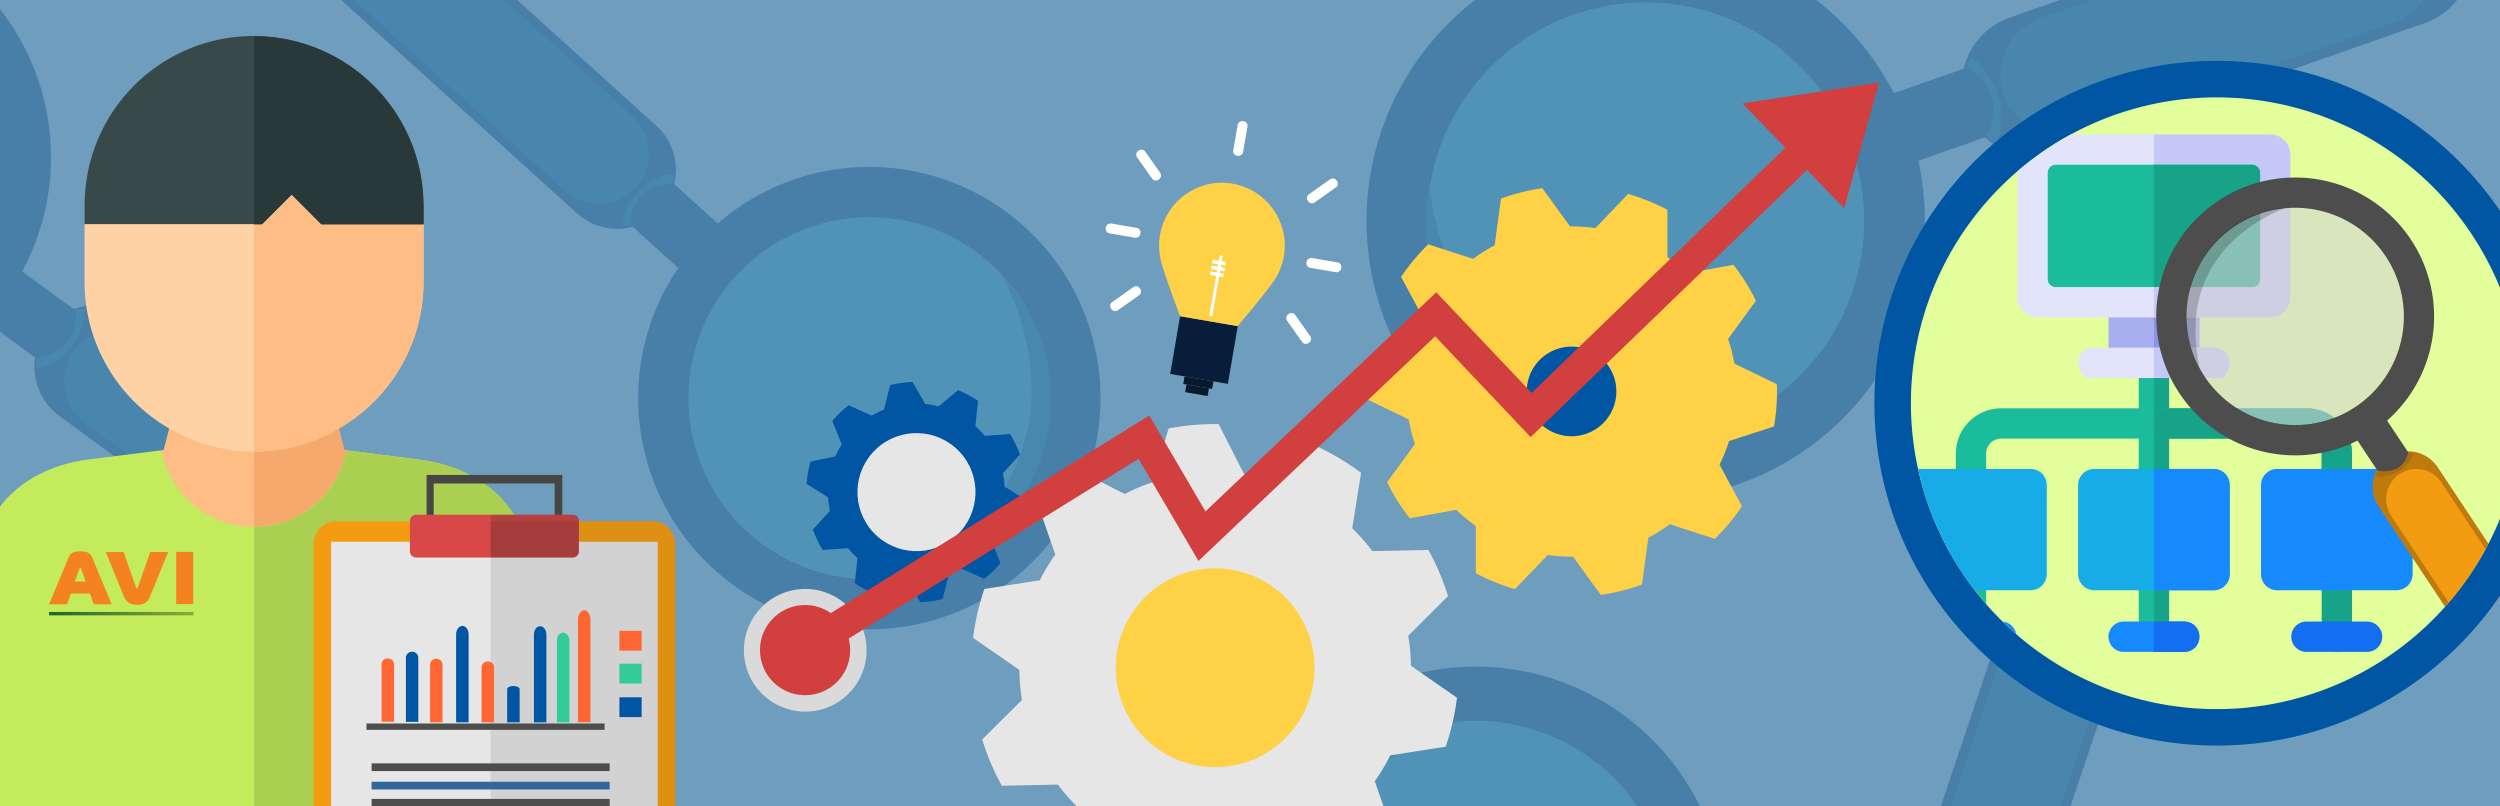 <svg xmlns="http://www.w3.org/2000/svg" xmlns:xlink="http://www.w3.org/1999/xlink" viewBox="0 0 930 300"><defs><style>.cls-1{fill:none;}.cls-2{isolation:isolate;}.cls-3{fill:#6e9dbd;}.cls-4{clip-path:url(#clip-path);}.cls-5{fill:#487fa9;}.cls-6{fill:#4886ae;}.cls-7{fill:#5193b6;}.cls-8{fill:#4888af;}.cls-9{fill:#546a79;}.cls-10{fill:#081d3a;}.cls-11{fill:#ffd147;}.cls-12{fill:#08192d;}.cls-13{fill:#fff;}.cls-14,.cls-47{fill:#0056a3;}.cls-15{fill:#e2ff9c;}.cls-16{clip-path:url(#clip-path-3);}.cls-17{fill:#1abc9c;}.cls-18{fill:#17a388;}.cls-19{fill:#17ace8;}.cls-20{fill:#1689fc;}.cls-21{fill:#136ef1;}.cls-22{fill:#a8aff1;}.cls-23{fill:#8a93e6;}.cls-24{fill:#e1e4fb;}.cls-25{fill:#c5c9f7;}.cls-26{fill:#bf7a0e;}.cls-27,.cls-39{fill:#f39c12;}.cls-28{fill:#d3d3d3;opacity:0.6;mix-blend-mode:screen;}.cls-29,.cls-44{opacity:0.1;}.cls-30{fill:#4d4d4d;}.cls-31,.cls-43{opacity:0.2;}.cls-32{fill:#ffbd86;}.cls-33{fill:#f6a96c;}.cls-34{fill:#c3eb5c;}.cls-35{fill:#fed2a4;}.cls-36{fill:#abcf51;}.cls-37{fill:#384949;}.cls-38{fill:#293939;}.cls-39,.cls-41,.cls-42,.cls-43,.cls-44,.cls-46,.cls-47,.cls-48{fill-rule:evenodd;}.cls-40{fill:#e6e6e6;}.cls-41{fill:#474646;}.cls-42{fill:#d84848;}.cls-43,.cls-44{fill:#231f20;}.cls-45{fill:#369;}.cls-46,.cls-49{fill:#f63;}.cls-48,.cls-50{fill:#3c9;}.cls-51{fill:#dadada;}.cls-52{fill:#d13f3f;}.cls-53{fill:#f4821f;}.cls-54{fill:url(#linear-gradient);}</style><clipPath id="clip-path"><rect class="cls-1" width="930" height="300"/></clipPath><clipPath id="clip-path-3"><path class="cls-1" d="M824.64,36.23A113.78,113.78,0,1,1,710.86,150,113.77,113.77,0,0,1,824.64,36.23Z"/></clipPath><linearGradient id="linear-gradient" x1="-872.34" y1="-382.86" x2="-576.58" y2="-382.86" gradientTransform="matrix(0.18, 0, 0, -0.18, 176.76, 158.72)" gradientUnits="userSpaceOnUse"><stop offset="0" stop-color="#21672f"/><stop offset="0.49" stop-color="#578a32"/><stop offset="1" stop-color="#8eae36"/></linearGradient></defs><title>ИТ_аудит</title><g class="cls-2"><g id="Layer_1" data-name="Layer 1"><rect id="Background_1" data-name="Background 1" class="cls-3" width="930" height="300"/><g class="cls-4"><g id="Lens"><path class="cls-5" d="M125.66-1.12a22,22,0,0,1-1.56-31.05h0a22,22,0,0,1,31-1.56l89.14,80.61a22,22,0,0,1,1.56,31h0a22,22,0,0,1-31.05,1.56Z"/><path class="cls-6" d="M134.66,2.53a18.64,18.64,0,0,1-1.32-26.34h0a18.64,18.64,0,0,1,26.34-1.33l75.61,68.38a18.65,18.65,0,0,1,1.32,26.34h0a18.65,18.65,0,0,1-26.34,1.32Z"/><circle class="cls-7" cx="323.42" cy="148.09" r="67.28" transform="translate(-3.35 288.64) rotate(-47.88)"/><path class="cls-8" d="M231.3,84.08a18.69,18.69,0,0,0,19.36-19.2c-3.92-.42-9.3,2.18-13.63,7C233.41,75.86,231.39,80.43,231.3,84.08Z"/><path class="cls-5" d="M265.72,211.9A86,86,0,1,0,267,83.15l-16.55-15s-16.18.29-15.72,15.63L252.31,99.7A86,86,0,0,0,265.72,211.9ZM273.52,103a67.28,67.28,0,1,1,4.78,95A67.29,67.29,0,0,1,273.52,103Z"/><path class="cls-8" d="M345.5,212.08a67.27,67.27,0,0,0,27.32-109.55C401.41,159.82,367.5,196,345.5,212.08Z"/></g><g id="Lens-2" data-name="Lens"><circle class="cls-7" cx="549.02" cy="340.86" r="72.62" transform="translate(-97.04 355.48) rotate(-33.13)"/><path class="cls-5" d="M626.78,290.11a92.85,92.85,0,1,0-36.73,134l13.16,20.16s17,4.14,20.7-12l-14-21.4A92.85,92.85,0,0,0,626.78,290.11ZM588.71,401.67a72.62,72.62,0,1,1,21.12-100.5A72.62,72.62,0,0,1,588.71,401.67Z"/><path class="cls-8" d="M543.56,268A72.6,72.6,0,0,0,485,374.84C470.85,307.19,516.18,278.77,543.56,268Z"/></g><g id="Lens-3" data-name="Lens"><path class="cls-5" d="M884.47-41.48A26.53,26.53,0,0,1,918.3-25.23h0A26.54,26.54,0,0,1,902,8.59l-136.88,48a26.54,26.54,0,0,1-33.82-16.25h0A26.54,26.54,0,0,1,747.59,6.55Z"/><path class="cls-6" d="M875.42-34a22.5,22.5,0,0,1,28.69,13.79h0A22.5,22.5,0,0,1,890.33,8.43L774.22,49.18a22.51,22.51,0,0,1-28.7-13.79h0A22.52,22.52,0,0,1,759.31,6.7Z"/><path class="cls-7" d="M585.32,5.54a81.22,81.22,0,1,1-49.74,103.53A81.22,81.22,0,0,1,585.32,5.54Z"/><path class="cls-8" d="M733.21,21.41A22.56,22.56,0,0,0,742.4,53c2.71-3.92,3.05-11.11.47-18.47C740.72,28.38,737,23.6,733.21,21.41Z"/><path class="cls-5" d="M577.83-15.81A103.84,103.84,0,1,0,713.6,59.82L739,50.9s9-17.32-7.5-25.68l-27,9.46A103.84,103.84,0,0,0,577.83-15.81Zm111,71.09A81.22,81.22,0,1,1,585.32,5.54,81.22,81.22,0,0,1,688.85,55.28Z"/><path class="cls-8" d="M531.62,68.69A81.2,81.2,0,0,0,632,160.83C554.8,158.1,536,101.3,531.62,68.69Z"/></g><g id="Lens-4" data-name="Lens"><path class="cls-5" d="M759.84,187.34a22.86,22.86,0,0,1,28.95-14.39h0a22.86,22.86,0,0,1,14.38,28.95L763.38,320.34a22.86,22.86,0,0,1-28.94,14.39h0A22.86,22.86,0,0,1,720,305.78Z"/><path class="cls-6" d="M760.11,197.42a19.38,19.38,0,0,1,24.55-12.2h0a19.38,19.38,0,0,1,12.21,24.55L763.11,310.25a19.39,19.39,0,0,1-24.55,12.21h0a19.39,19.39,0,0,1-12.21-24.56Z"/></g><g id="Lens-5" data-name="Lens"><path class="cls-5" d="M149.91,191.8a22.86,22.86,0,0,1,4.91,32h0a22.86,22.86,0,0,1-31.95,4.91L22.12,154.76a22.86,22.86,0,0,1-4.91-31.95h0a22.86,22.86,0,0,1,31.95-4.91Z"/><path class="cls-6" d="M140.22,189a19.38,19.38,0,0,1,4.17,27.1h0a19.38,19.38,0,0,1-27.1,4.17L31.82,157.57a19.39,19.39,0,0,1-4.17-27.1h0a19.39,19.39,0,0,1,27.1-4.17Z"/><path class="cls-8" d="M31.6,114.9a19.43,19.43,0,0,0-18,21.91c4.1,0,9.39-3.24,13.36-8.65C30.3,123.64,31.9,118.69,31.6,114.9Z"/><path class="cls-5" d="M-17.57-13.63a89.44,89.44,0,0,0-125,19.22,89.44,89.44,0,0,0,19.22,125,89.44,89.44,0,0,0,118.13-11l18.7,13.72s16.7-2,14.6-17.83L8.22,101A89.44,89.44,0,0,0-17.57-13.63Zm3.51,113.5a70,70,0,0,1-97.78,15,70,70,0,0,1-15-97.78,70,70,0,0,1,97.78-15A70,70,0,0,1-14.07,99.87Z"/></g></g><path class="cls-9" d="M843.92,212.35a3,3,0,0,0,0,4.22l6.63,6.63a11.93,11.93,0,1,0,4.22-4.22l-4.52-4.52,29.53-29.53,4.52,4.52a11.93,11.93,0,1,0,4.22-4.22l-6.63-6.63a3,3,0,0,0-4.22,0l-14.77,14.77L846,176.49l-4.22,4.22,16.88,16.88ZM865,225a6,6,0,1,1-8.44,0A6,6,0,0,1,865,225Zm33.75-33.75a6,6,0,1,1-8.44,0A6,6,0,0,1,898.77,191.25Z"/><path class="cls-9" d="M776.42,94.21A11.92,11.92,0,0,0,790.88,96l4.52,4.52-29.53,29.53-4.52-4.52a11.93,11.93,0,1,0-4.22,4.22l6.63,6.63a3,3,0,0,0,4.22,0l14.77-14.77,16.88,16.88,4.22-4.22L787,117.42l14.77-14.77a3,3,0,0,0,0-4.22L795.1,91.8a11.91,11.91,0,1,0-18.69,2.41Zm-29.53,29.53a6,6,0,1,1,8.44,0A6,6,0,0,1,746.88,123.75Zm42.19-42.19a6,6,0,1,1-8.44,0A6,6,0,0,1,789.07,81.56Z"/><rect class="cls-10" x="436.97" y="119.32" width="21.78" height="21.78" transform="translate(243.63 549.52) rotate(-80.24)"/><path class="cls-11" d="M458.5,68.32a23.39,23.39,0,0,1,14.9,36.88c-3.62,5.1-13,16.12-13,16.12l-10.73-1.85L439,117.63s-5.13-13.51-6.83-19.53A23.39,23.39,0,0,1,458.5,68.32Z"/><rect class="cls-12" x="444.34" y="136.91" width="2.87" height="10.89" transform="translate(229.92 557.55) rotate(-80.24)"/><rect class="cls-12" x="443.85" y="140.94" width="2.87" height="8.48" transform="translate(226.73 559.42) rotate(-80.24)"/><rect class="cls-13" x="440.24" y="107.69" width="22.78" height="1.12" transform="matrix(0.17, -0.99, 0.99, 0.17, 268.4, 535.01)"/><rect class="cls-13" x="452.78" y="95.16" width="1.34" height="5.06" transform="translate(280.32 528.02) rotate(-80.24)"/><rect class="cls-13" x="452.41" y="97.33" width="1.34" height="5.06" transform="translate(277.87 529.46) rotate(-80.24)"/><rect class="cls-13" x="452.03" y="99.5" width="1.34" height="5.06" transform="translate(275.42 530.89) rotate(-80.24)"/><rect class="cls-13" x="415.93" y="79.23" width="3.71" height="13.09" rx="1.71" ry="1.71" transform="translate(262.44 482.98) rotate(-80.24)"/><path class="cls-13" d="M423.39,56.14a1.71,1.71,0,0,0-.41,2.38l5.58,7.9a1.71,1.71,0,0,0,2.38.41l.24-.17a1.71,1.71,0,0,0,.41-2.38L426,56.38a1.71,1.71,0,0,0-2.38-.41Z"/><path class="cls-13" d="M413.47,115a1.71,1.71,0,0,0,2.38.41l7.9-5.58a1.71,1.71,0,0,0,.41-2.38l-.17-.24a1.71,1.71,0,0,0-2.38-.41l-7.9,5.58a1.71,1.71,0,0,0-.41,2.38Z"/><path class="cls-13" d="M497.18,67.11a1.71,1.71,0,0,0-2.38-.41l-7.9,5.58a1.71,1.71,0,0,0-.41,2.38l.17.24a1.71,1.71,0,0,0,2.38.41l7.9-5.58a1.71,1.71,0,0,0,.41-2.38Z"/><path class="cls-13" d="M487,127.45a1.71,1.71,0,0,0,.41-2.38l-5.58-7.9a1.71,1.71,0,0,0-2.38-.41l-.24.17a1.71,1.71,0,0,0-.41,2.38l5.58,7.9a1.71,1.71,0,0,0,2.38.41Z"/><rect class="cls-13" x="454.85" y="49.65" width="13.09" height="3.71" rx="1.71" ry="1.71" transform="translate(332.44 497.49) rotate(-80.24)"/><rect class="cls-13" x="490.63" y="92.07" width="3.71" height="13.09" rx="1.71" ry="1.71" transform="translate(311.82 567.26) rotate(-80.24)"/><g class="cls-4"><circle class="cls-14" cx="824.64" cy="150" r="127.36"/><path class="cls-15" d="M824.64,36.23A113.78,113.78,0,1,1,710.86,150,113.77,113.77,0,0,1,824.64,36.23Z"/><g class="cls-16"><path class="cls-17" d="M733.2,242.5a5.64,5.64,0,0,1-5.64-5.64V213.93a5.64,5.64,0,1,1,11.28,0v22.93A5.64,5.64,0,0,1,733.2,242.5Z"/><path class="cls-17" d="M806.89,213.93v22.93a5.64,5.64,0,0,1-11.28,0V213.93a5.64,5.64,0,1,1,11.28,0Z"/><path class="cls-18" d="M869.3,242.5a5.64,5.64,0,0,1-5.64-5.64V213.93a5.64,5.64,0,1,1,11.28,0v22.93A5.64,5.64,0,0,1,869.3,242.5Z"/><path class="cls-18" d="M806.89,213.93v22.93a5.58,5.58,0,0,1-5.64,5.64V208.29A5.58,5.58,0,0,1,806.89,213.93Z"/><path class="cls-17" d="M806.89,135v45.12a5.64,5.64,0,1,1-11.28,0V135a5.64,5.64,0,0,1,11.28,0Z"/><path class="cls-18" d="M806.89,135v45.12a5.58,5.58,0,0,1-5.64,5.64v-56.4A5.58,5.58,0,0,1,806.89,135Z"/><path class="cls-17" d="M874.94,168.81v11.28a5.64,5.64,0,1,1-11.28,0V168.81a5.58,5.58,0,0,0-5.64-5.64H744.48a5.58,5.58,0,0,0-5.64,5.64v11.28a5.64,5.64,0,1,1-11.28,0V168.81a16.9,16.9,0,0,1,16.92-16.92H858A16.9,16.9,0,0,1,874.94,168.81Z"/><path class="cls-18" d="M874.94,168.81v11.28a5.64,5.64,0,1,1-11.28,0V168.81a5.58,5.58,0,0,0-5.64-5.64H801.25V151.89H858A16.9,16.9,0,0,1,874.94,168.81Z"/><path class="cls-19" d="M755.4,219.57H711a6,6,0,0,1-6-6V180.45a6,6,0,0,1,6-6h44.4a6,6,0,0,1,6,6v33.12A6,6,0,0,1,755.4,219.57Z"/><path class="cls-19" d="M823.45,174.45h-44.4a6,6,0,0,0-6,6v33.12a6,6,0,0,0,6,6h44.4a6,6,0,0,0,6-6V180.45A6,6,0,0,0,823.45,174.45Z"/><path class="cls-20" d="M891.5,219.57H847.1a6,6,0,0,1-6-6V180.45a6,6,0,0,1,6-6h44.4a6,6,0,0,1,6,6v33.12A6,6,0,0,1,891.5,219.57Z"/><path class="cls-20" d="M744.48,242.5H721.92a5.64,5.64,0,0,1,0-11.28h22.56a5.64,5.64,0,0,1,0,11.28Z"/><path class="cls-20" d="M818.17,236.86a5.58,5.58,0,0,1-5.64,5.64H790a5.64,5.64,0,0,1,0-11.28h22.56A5.58,5.58,0,0,1,818.17,236.86Z"/><path class="cls-21" d="M880.58,242.5H858a5.64,5.64,0,0,1,0-11.28h22.56a5.64,5.64,0,0,1,0,11.28Z"/><path class="cls-21" d="M818.17,236.86a5.58,5.58,0,0,1-5.64,5.64H801.25V231.22h11.28A5.58,5.58,0,0,1,818.17,236.86Z"/><path class="cls-20" d="M829.45,180.45v33.12a6,6,0,0,1-6,6h-22.2V174.45h22.2A6,6,0,0,1,829.45,180.45Z"/><path class="cls-22" d="M812.53,106.77H790a5.58,5.58,0,0,0-5.64,5.64V135a5.58,5.58,0,0,0,5.64,5.64h22.56a5.58,5.58,0,0,0,5.64-5.64V112.41A5.58,5.58,0,0,0,812.53,106.77Z"/><path class="cls-23" d="M818.17,112.41V135a5.58,5.58,0,0,1-5.64,5.64H801.25V106.77h11.28A5.58,5.58,0,0,1,818.17,112.41Z"/><path class="cls-24" d="M844.48,50H758a7.53,7.53,0,0,0-7.53,7.53v53a7.53,7.53,0,0,0,7.53,7.53h86.46a7.53,7.53,0,0,0,7.53-7.53v-53A7.53,7.53,0,0,0,844.48,50Z"/><path class="cls-25" d="M852,57.53v53a7.53,7.53,0,0,1-7.53,7.53H801.25V50h43.23A7.53,7.53,0,0,1,852,57.53Z"/><path class="cls-24" d="M823.81,129.33c4.93,0,8.21,6,3,11.28H775.72c-5.24-5.23-2-11.28,3-11.28Z"/><path class="cls-25" d="M826.78,140.61H801.25V129.33h22.56C828.74,129.33,832,135.38,826.78,140.61Z"/><path class="cls-17" d="M837.75,61.28h-73a3,3,0,0,0-3,3V103.8a3,3,0,0,0,3,3h73a3,3,0,0,0,3-3V64.25A3,3,0,0,0,837.75,61.28Z"/><path class="cls-18" d="M837.75,106.77h-36.5V61.28h36.5a3,3,0,0,1,3,3V103.8A3,3,0,0,1,837.75,106.77Z"/><g id="Lens-6" data-name="Lens"><path class="cls-26" d="M946.74,234A13.21,13.21,0,0,1,943,252.27h0a13.21,13.21,0,0,1-18.3-3.71l-39.9-60.17a13.21,13.21,0,0,1,3.71-18.3h0a13.21,13.21,0,0,1,18.31,3.71Z"/><path class="cls-27" d="M942,230.5A11.2,11.2,0,0,1,938.9,246h0a11.2,11.2,0,0,1-15.53-3.14l-33.85-51a11.2,11.2,0,0,1,3.14-15.53h0a11.21,11.21,0,0,1,15.53,3.14Z"/><circle class="cls-28" cx="853.81" cy="117.72" r="40.42" transform="translate(77.18 491.48) rotate(-33.55)"/><path class="cls-29" d="M897.92,168.67a11.23,11.23,0,0,0-14.12,8.3c2.22.83,5.74.12,9-2A12.2,12.2,0,0,0,897.92,168.67Z"/><path class="cls-30" d="M896.88,89.16A51.68,51.68,0,1,0,877,163.9l7.41,11.17s9.46,2.24,11.47-6.76L888,156.46A51.68,51.68,0,0,0,896.88,89.16Zm-20.73,62.24a40.42,40.42,0,1,1,11.35-56A40.42,40.42,0,0,1,876.15,151.41Z"/><path class="cls-31" d="M850.47,77.19a40.41,40.41,0,0,0-32.18,59.7C810.17,99.3,835.28,83.3,850.47,77.19Z"/></g></g><path class="cls-32" d="M138.48,182.53a48.87,48.87,0,0,1-86.3,2.94l7.56-17.93,1.12-.14,5.6-21.57L74,149.47a48.9,48.9,0,0,0,40.91,0l7.57-3.64,5.6,21.57,1.12.14Zm0,0"/><path class="cls-33" d="M138.48,182.53a49.12,49.12,0,0,1-44,27.46V154a48.91,48.91,0,0,0,20.45-4.48l7.57-3.64,5.6,21.57,1.12.14Zm0,0"/><path class="cls-34" d="M199.56,217.18a50.93,50.93,0,0,0-12.75-31.43c-7.28-7.85-17.93-13-30.26-14.71l-27.32-3.5-1.82,5.32a35,35,0,0,1-65.84,0l-1.82-5.32L32.29,171c-12.19,1.68-22.84,6.87-30,14.71A51.32,51.32,0,0,0-10.58,217L-11,310H199.84Zm0,0"/><path class="cls-35" d="M157.53,83.44v21.48a62.93,62.93,0,0,1-36.71,57.16,61.9,61.9,0,0,1-52.67,0,62.93,62.93,0,0,1-36.7-57.16V83.44l21.71-14H91.55l17-17,17,17h12.89Zm0,0"/><path class="cls-32" d="M120.83,162.08A60.82,60.82,0,0,1,94.49,168V66.49l14-14,17,17h12.89l19.19,14v21.48a62.93,62.93,0,0,1-36.71,57.16Zm0,0"/><path class="cls-36" d="M199.84,310H94.49V196a34.8,34.8,0,0,0,32.92-23.12l1.82-5.32,27.32,3.5c12.33,1.68,23,6.87,30.26,14.71a50.9,50.9,0,0,1,12.75,31.43Zm0-85.53"/><path class="cls-37" d="M94.49,13.39a62.89,62.89,0,0,0-63,63v7h66L108.5,72.37l11.07,11.07h38v-7a63.14,63.14,0,0,0-63-63Zm0,0"/><path class="cls-38" d="M157.53,76.43v7h-38L108.5,72.37,97.43,83.44H94.49v-70a63.14,63.14,0,0,1,63,63Zm0,0"/><g id="Concept"><g id="Board"><path class="cls-39" d="M124.74,193.9H243.1c4.47,0,8.11,3.94,8.11,8.76V357.22c0,4.82-3.65,8.78-8.11,8.78H124.74c-4.45,0-8.12-4-8.12-8.78V202.66c0-4.82,3.66-8.76,8.12-8.76Z"/><rect class="cls-40" x="123.16" y="201.54" width="121.52" height="156.8"/><polygon class="cls-41" points="158.69 176.68 209.16 176.68 209.16 201.54 206.35 201.54 206.35 179.86 161.33 179.86 161.33 201.54 158.69 201.54 158.69 176.68"/><path class="cls-42" d="M154.69,191.49h58.45a2.32,2.32,0,0,1,2.21,2.4V205a2.3,2.3,0,0,1-2.21,2.39H154.69a2.31,2.31,0,0,1-2.21-2.39V193.9a2.33,2.33,0,0,1,2.21-2.4Z"/><path class="cls-43" d="M182.5,191.49h30.64a2.32,2.32,0,0,1,2.21,2.4V205a2.3,2.3,0,0,1-2.21,2.39H182.5Z"/><path class="cls-44" d="M182.5,193.9H243.1c4.47,0,8.11,3.94,8.11,8.76V357.22c0,4.82-3.65,8.78-8.11,8.78H182.5Z"/></g><g id="Paragraph"><rect class="cls-30" x="138.23" y="283.97" width="88.56" height="2.87"/><rect class="cls-45" x="138.23" y="290.81" width="88.56" height="2.87"/><rect class="cls-30" x="138.23" y="297.19" width="88.56" height="2.87"/></g><g id="Diagram"><rect class="cls-30" x="136.34" y="269.14" width="88.56" height="2.36"/><path class="cls-46" d="M144.28,245h0A2.22,2.22,0,0,1,146.6,247v21.48h-4.65V247a2.21,2.21,0,0,1,2.33-2.07Z"/><path class="cls-47" d="M153.28,242.42h0a2.33,2.33,0,0,1,2.33,2.3v23.81H151V244.72a2.32,2.32,0,0,1,2.32-2.3Z"/><path class="cls-46" d="M162.28,245.06h0a2.23,2.23,0,0,1,2.33,2.07V268.7H160V247.13a2.21,2.21,0,0,1,2.32-2.07Z"/><path class="cls-47" d="M172,232.83h0c1.27,0,2.33,1.42,2.33,3.15V268.7h-4.65V236c0-1.73,1-3.15,2.33-3.15Z"/><path class="cls-46" d="M181.46,246.11h0a2.18,2.18,0,0,1,2.33,2v20.6h-4.65V248.1a2.19,2.19,0,0,1,2.33-2Z"/><path class="cls-47" d="M191,255.19h0c1.27,0,2.31.53,2.31,1.19V268.7h-4.64V256.38c0-.66,1-1.19,2.31-1.19Z"/><path class="cls-47" d="M200.94,232.95h0c1.29,0,2.32,1.42,2.32,3.15v32.6h-4.64V236.1c0-1.73,1-3.15,2.31-3.15Z"/><path class="cls-48" d="M209.5,235.32h0c1.27,0,2.33,1.33,2.33,2.94V268.7h-4.65V238.26c0-1.61,1.06-2.94,2.33-2.94Z"/><path class="cls-46" d="M217.32,227h0c1.29,0,2.33,1.64,2.33,3.65v38H215v-38c0-2,1.05-3.65,2.33-3.65Z"/><rect class="cls-49" x="230.42" y="234.66" width="8.27" height="7.37"/><rect class="cls-50" x="230.42" y="246.89" width="8.27" height="7.37"/><rect class="cls-14" x="230.42" y="259.39" width="8.27" height="7.37"/></g></g><g id="Gear"><g id="Gear-2" data-name="Gear"><g id="Gear-3" data-name="Gear"><path class="cls-40" d="M469.23,337.42a91.92,91.92,0,0,1-18.64,1.64l-9.45-18.6a71.92,71.92,0,0,1-10.91-2.5l-16.63,12.59a90.61,90.61,0,0,1-16-9.64l3.3-20.6a72.62,72.62,0,0,1-7.36-8.44l-20.86.43a89.77,89.77,0,0,1-7.3-17.2l14.8-14.74c-.3-1.83-.56-3.67-.72-5.55s-.23-3.74-.26-5.59L362,237.29a89.82,89.82,0,0,1,4.19-18.2l20.61-3.22a73.34,73.34,0,0,1,5.77-9.59l-6.85-19.71a91.44,91.44,0,0,1,14.1-12.29l18.58,9.49a72.46,72.46,0,0,1,10.31-4.37l6-20a91.9,91.9,0,0,1,18.63-1.64l9.45,18.6a71.9,71.9,0,0,1,10.91,2.5l16.63-12.59a91.16,91.16,0,0,1,16,9.64l-3.3,20.6A73,73,0,0,1,510.5,205l20.86-.43a90.29,90.29,0,0,1,7.3,17.19l-14.8,14.74c.3,1.83.56,3.67.73,5.55s.23,3.74.26,5.59L542,259.55a90.5,90.5,0,0,1-4.19,18.21L517.19,281a73.41,73.41,0,0,1-5.78,9.6l6.85,19.71a90.68,90.68,0,0,1-14.1,12.29l-18.57-9.49a72.17,72.17,0,0,1-10.31,4.37Z"/><circle class="cls-11" cx="452.01" cy="248.42" r="36.98" transform="translate(-20.03 40.57) rotate(-5.03)"/></g><path class="cls-11" d="M610.81,217.45a77.06,77.06,0,0,1-15.3,3.85l-10.34-14.23a61,61,0,0,1-9.42-.63l-12.17,12.7A76.87,76.87,0,0,1,549,213.25V195.65a62.1,62.1,0,0,1-7.25-6l-17.31,3.14A75.92,75.92,0,0,1,516,179.4l10.36-14.24c-.49-1.48-1-3-1.34-4.53s-.69-3.08-1-4.62l-15.86-7.65a75.74,75.74,0,0,1,1.06-15.71L526,127.22a62,62,0,0,1,3.53-8.76L521.22,103a76.66,76.66,0,0,1,10.1-12.11L548,96.29a61,61,0,0,1,8-5l2.38-17.43A77.42,77.42,0,0,1,573.72,70l10.34,14.23a60.49,60.49,0,0,1,9.42.63l12.17-12.7a76.86,76.86,0,0,1,14.63,5.89V95.65a62.06,62.06,0,0,1,7.26,6l17.3-3.13a75.59,75.59,0,0,1,8.37,13.34l-10.36,14.24c.49,1.48,1,3,1.34,4.53s.69,3.08,1,4.62L661,142.93a76.09,76.09,0,0,1-1.06,15.72l-16.73,5.43a61.5,61.5,0,0,1-3.53,8.76l8.33,15.5a76.6,76.6,0,0,1-10.1,12.12L621.19,195a61.26,61.26,0,0,1-8,5Z"/><path class="cls-14" d="M587.67,162a16.67,16.67,0,1,0-19.44-13.33A16.67,16.67,0,0,0,587.67,162Z"/></g><path class="cls-14" d="M350.68,222.85a41.37,41.37,0,0,1-8.37,1.15l-4.67-8.18a32.45,32.45,0,0,1-5-.89l-7.22,6a40.83,40.83,0,0,1-7.44-4l1-9.36a33.16,33.16,0,0,1-3.51-3.64l-9.4.66a40.55,40.55,0,0,1-3.68-7.59l6.35-7c-.18-.82-.33-1.64-.45-2.49s-.19-1.68-.24-2.51l-8-5a40.43,40.43,0,0,1,1.48-8.3l9.22-1.91a33.31,33.31,0,0,1,2.39-4.45l-3.53-8.74a41.18,41.18,0,0,1,6.09-5.86l8.59,3.87a32.53,32.53,0,0,1,4.55-2.2l2.29-9.14a41.56,41.56,0,0,1,8.37-1.16l4.67,8.18a32.42,32.42,0,0,1,5,.89l7.22-6.05a41.08,41.08,0,0,1,7.44,4l-1,9.36a33.2,33.2,0,0,1,3.51,3.64l9.4-.66a40.55,40.55,0,0,1,3.68,7.59l-6.35,7c.18.82.33,1.65.45,2.49s.19,1.68.24,2.52l8,5a40.88,40.88,0,0,1-1.48,8.31l-9.22,1.91a33,33,0,0,1-2.39,4.45l3.53,8.74a41,41,0,0,1-6.08,5.86l-8.59-3.87a32.57,32.57,0,0,1-4.55,2.2Z"/><circle class="cls-40" cx="340.94" cy="183.1" r="21.96" transform="translate(-33.48 280.96) rotate(-42.89)"/></g><g id="Arrow"><circle class="cls-51" cx="299.57" cy="241.88" r="22.82" transform="translate(-19.66 26.61) rotate(-4.92)"/><circle class="cls-52" cx="299.5" cy="241.82" r="16.78" transform="translate(-19.65 26.6) rotate(-4.92)"/><polygon class="cls-52" points="699.03 30.7 648.15 38.46 664.16 54.95 569.76 146.15 534.3 108.73 448.44 190.24 427.53 154.58 296.37 235.93 302.46 245.76 423.55 170.66 445.83 208.67 533.87 125.1 569.39 162.59 672.22 63.25 686.02 77.46 699.03 30.7"/></g></g><g id="Слой_1"><g id="_2524933709808" data-name=" 2524933709808"><path class="cls-53" d="M25.48,207.5c.57-1.47,1.41-2.41,4.44-2.41,1.82,0,3.5.23,4.44,2.41l7.16,17.29H34.93l-1.51-4h-7l-1.51,4H18.26Zm2.39,8.82h4l-1.78-4.91c-.06-.14-.16-.41-.2-.41s-.2.27-.27.41l-1.78,4.91Z"/><path class="cls-53" d="M50.6,218.52c.1.31.25.41.37.41s.2-.1.31-.41l4.6-13.17h6.67l-6.73,16.51C55.14,223.54,54,225,51,225s-4.23-1.45-4.91-3.13l-6.75-16.51H46l4.6,13.17Z"/><polygon class="cls-53" points="65.54 224.72 65.54 205.31 71.86 205.31 71.86 224.72 65.54 224.72"/></g><polygon class="cls-54" points="72 228.91 18.26 228.91 18.26 227.65 72 227.65 72 228.91"/></g></g></g></svg>